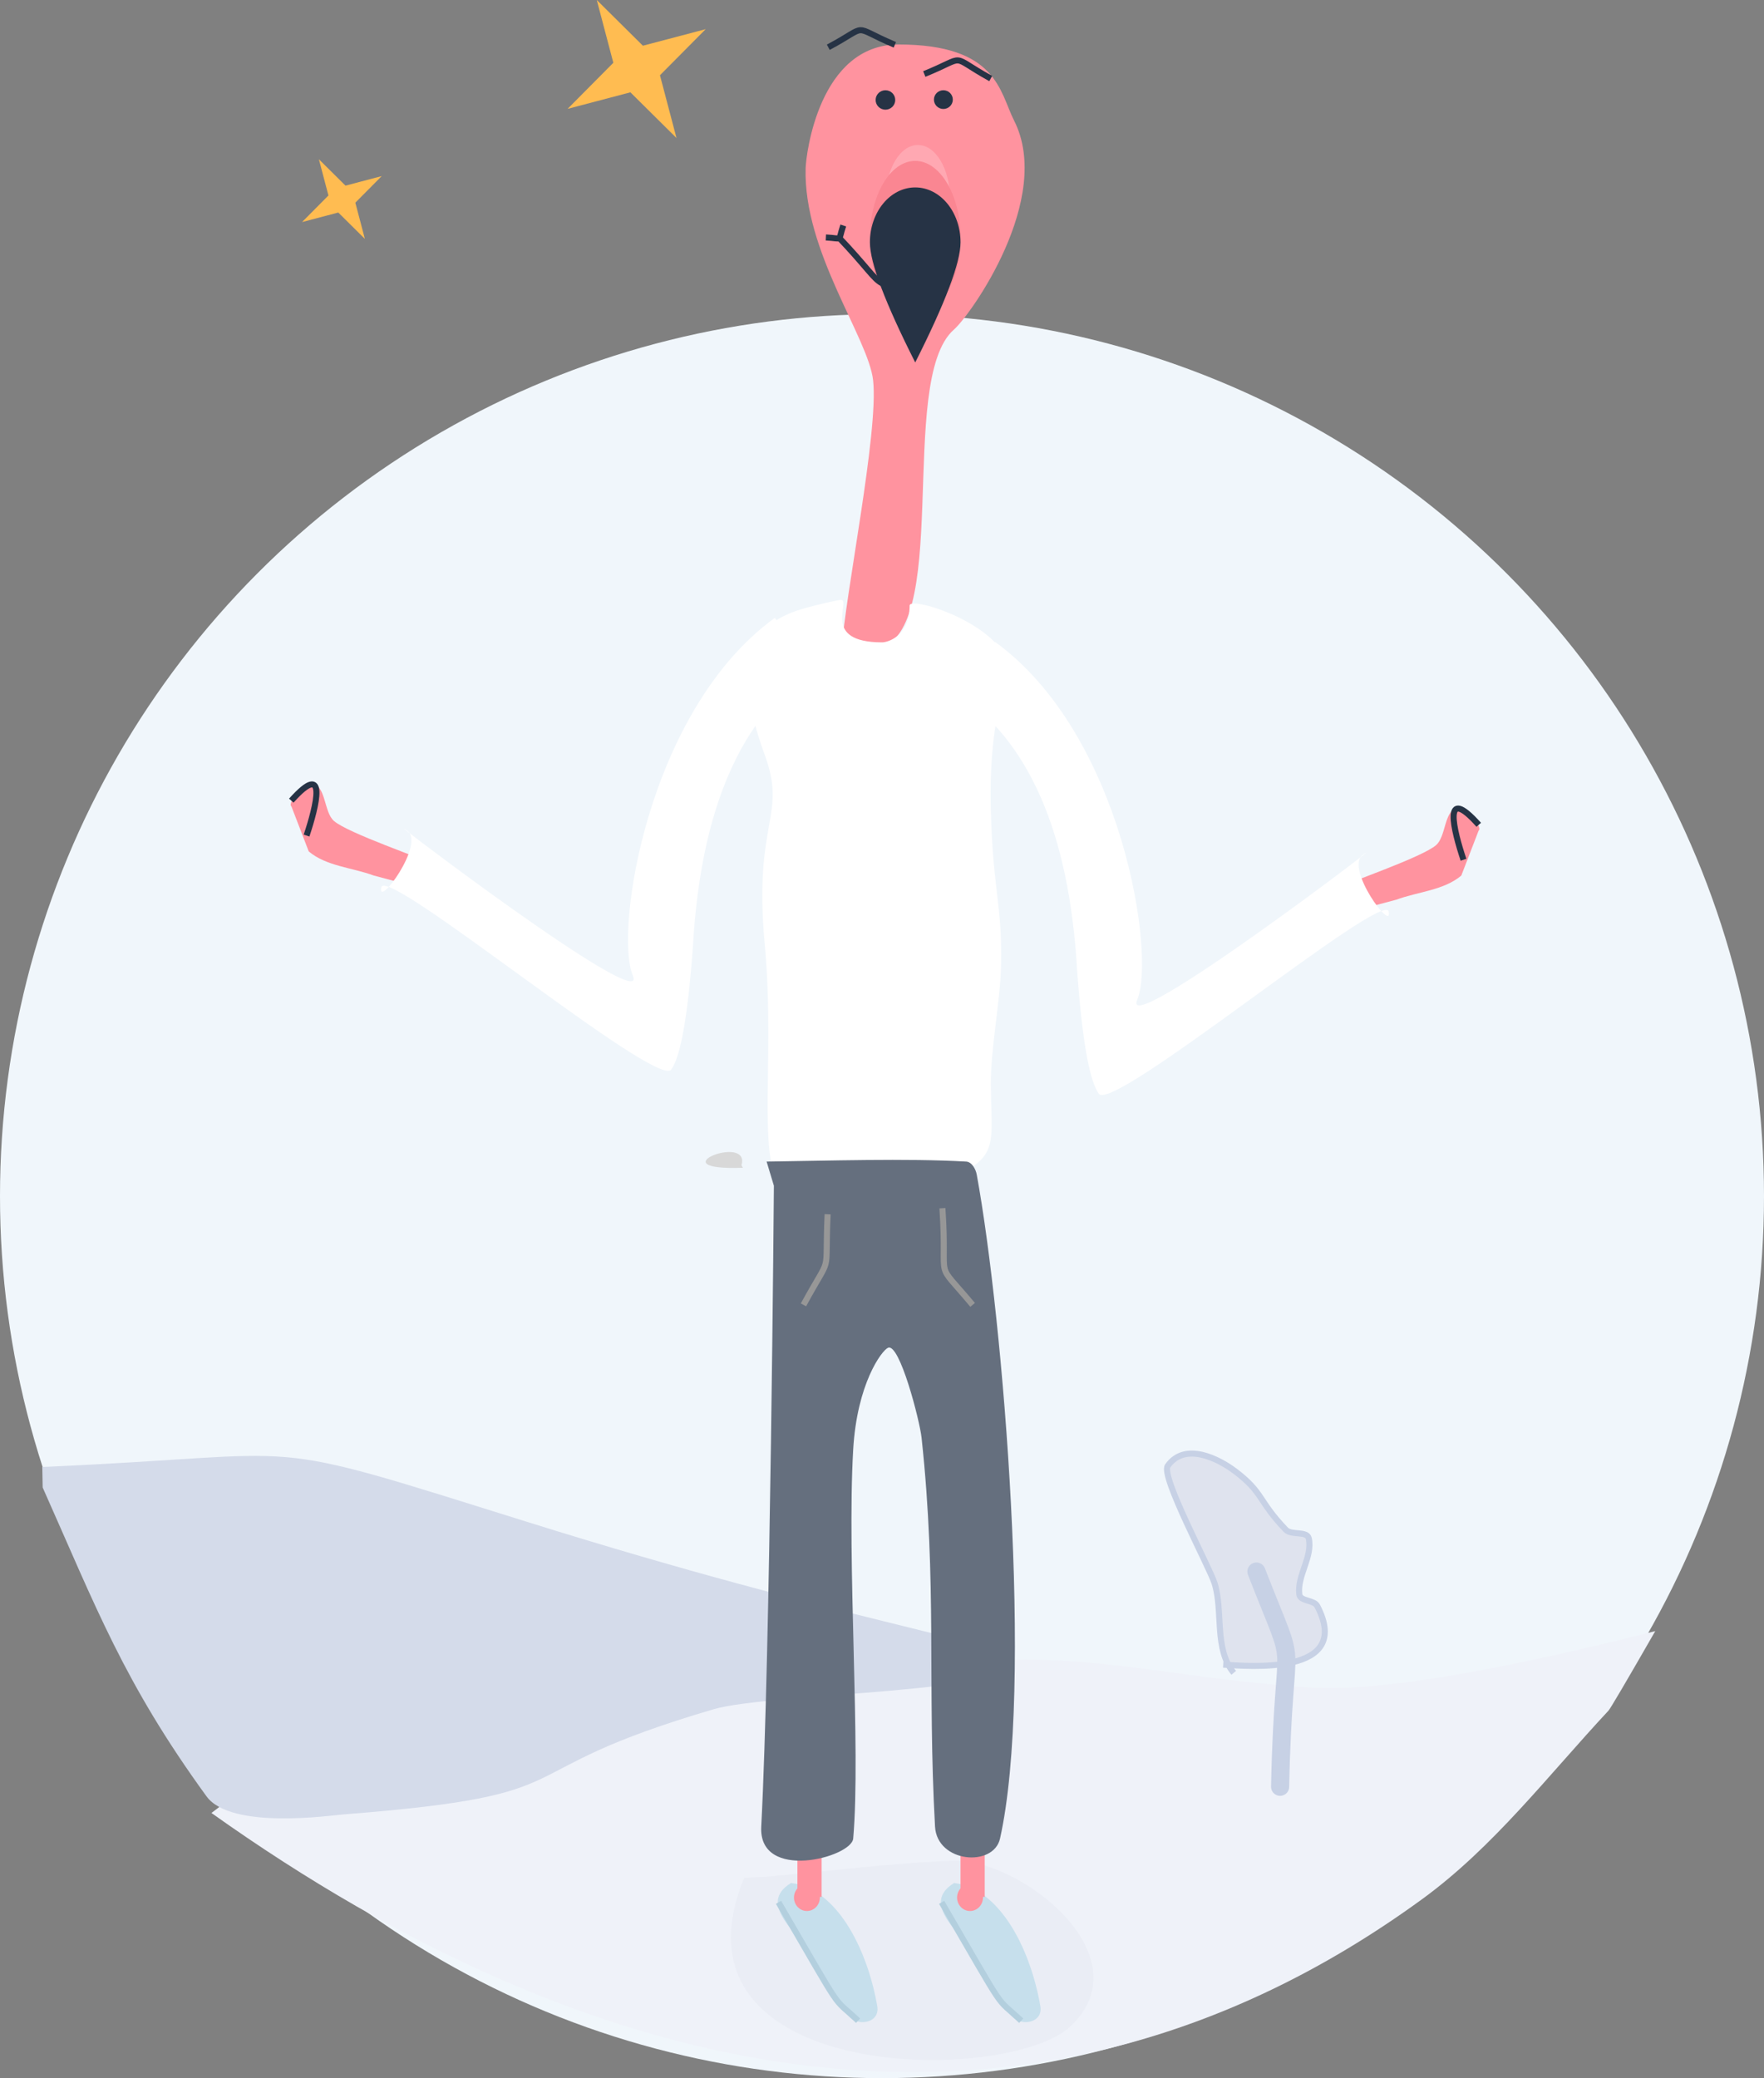 <?xml version="1.0" encoding="UTF-8"?>
<svg width="292px" height="344px" viewBox="0 0 292 344" version="1.1" xmlns="http://www.w3.org/2000/svg" xmlns:xlink="http://www.w3.org/1999/xlink">
    <rect x="0" y="0" width="292" height="344" fill="#808080" stroke="none"/>
    <!-- Generator: Sketch 46.2 (44496) - http://www.bohemiancoding.com/sketch -->
    <title>Group 73</title>
    <desc>Created with Sketch.</desc>
    <defs></defs>
    <g id="App" stroke="none" stroke-width="1" fill="none" fill-rule="evenodd">
        <g id="Group-73">
            <g id="Group-2" transform="translate(175.374, 112.374) rotate(-380) translate(-175.374, -112.374) translate(143.874, 80.874)" fill="#90D7DE">
                <path d="M20.058,13.458 L42.838,13.458 L42.838,18.001 C42.838,18.001 37.858,17.87 37.858,22.188 C37.858,26.507 42.838,26.571 42.838,26.571 L42.838,36.018 C42.838,36.018 37.858,35.86 37.858,40.385 C37.858,44.911 42.838,44.564 42.838,44.564 L42.838,48.791 L20.058,48.791 L20.058,44.542 C20.058,44.564 25.196,45.02 25.196,40.385 C25.196,35.751 20.058,36.018 20.058,36.018 L20.058,26.571 C20.058,26.571 24.989,26.608 24.989,22.188 C24.989,17.768 20.181,18.035 20.058,18.035 L20.058,13.458 Z" id="Rectangle-28" transform="translate(31.448, 31.125) rotate(-30) translate(-31.448, -31.125) "></path>
                <rect id="Rectangle-27" transform="translate(31.401, 31.358) rotate(-300) translate(-31.401, -31.358) " x="26.625" y="8.61" width="9.553" height="45.496" rx="4.777"></rect>
                <rect id="Rectangle-27" transform="translate(22.232, 15.795) rotate(-300) translate(-22.232, -15.795) " x="17.456" y="-7.057" width="9.553" height="45.703" rx="4.777"></rect>
                <rect id="Rectangle-27" transform="translate(40.565, 46.899) rotate(-300) translate(-40.565, -46.899) " x="35.788" y="23.956" width="9.553" height="45.886" rx="4.777"></rect>
            </g>
            <g id="Group-65">
                <circle id="Oval-13" fill="#F0F6FB" cx="146" cy="198" r="146"></circle>
                <path d="M39.498,296.685 C50.981,295.932 62.528,295.84 73.949,294.425 C95.935,291.701 87.37,288.494 110.815,283.222 C125.764,279.861 140.958,277.611 156.153,275.626 C178.598,272.694 192.08,277.72 216.935,279.334 C227.64,280.029 246.662,276.917 274,270 C269.158,278.434 266.577,282.823 266.256,283.168 C256.279,293.874 247.226,305.769 235.383,314.392 C169.533,362.337 97.872,344.831 35,300.107 L39.498,296.685 Z" id="Path-60" fill="#EFF2F9"></path>
                <path d="M123.195,310.824 C109.117,345.061 166.974,345.222 177.277,335.357 C189.439,323.713 168.868,307.56 157.585,308.009 C147.154,308.425 136.782,309.8 126.381,310.695 L123.195,310.824 Z" id="Path-65" fill="#EAEDF5"></path>
                <g id="Group-63" transform="translate(137, 323) scale(-1, 1) translate(-137, -323) translate(128, 311)">
                    <path d="M15.053,0.692 C20.808,4.223 13.707,9.051 11.536,12.887 C9.945,15.698 7.432,19.611 5.765,22.375 C4.433,24.583 0.277,24.038 0.784,21.098 C2.323,12.179 6.972,2.481 14.166,0.845 L15.053,0.692 Z" id="Path-58" fill="#C6DFEC"></path>
                    <ellipse id="Oval-16" fill="#FF939F" cx="12.429" cy="3.111" rx="2.143" ry="2.222"></ellipse>
                    <path d="M3.959,23.491 C8.528,19.189 5.911,23.17 17.128,3.897" id="Path-59" stroke="#B3CFDE"></path>
                </g>
                <g id="Group-63" transform="translate(164, 323) scale(-1, 1) translate(-164, -323) translate(155, 311)">
                    <path d="M15.053,0.692 C20.808,4.223 13.707,9.051 11.536,12.887 C9.945,15.698 7.432,19.611 5.765,22.375 C4.433,24.583 0.277,24.038 0.784,21.098 C2.323,12.179 6.972,2.481 14.166,0.845 L15.053,0.692 Z" id="Path-58" fill="#C6DFEC"></path>
                    <ellipse id="Oval-16" fill="#FF939F" cx="12.429" cy="3.111" rx="2.143" ry="2.222"></ellipse>
                    <path d="M3.959,23.491 C8.528,19.189 5.911,23.17 17.128,3.897" id="Path-59" stroke="#B3CFDE"></path>
                </g>
                <rect id="Rectangle-23" fill="#FF939F" x="132" y="303" width="4" height="11"></rect>
                <rect id="Rectangle-23" fill="#FF939F" x="159" y="303" width="4" height="11"></rect>
                <path d="M7,242.829 C53.626,240.824 41.049,237.463 87.292,251.933 C141.127,268.779 164.62,271.371 166.804,274.818 C170.239,280.241 127.581,280.168 118.176,282.922 C81.71,293.602 99.098,297.042 56.921,300.338 C54.772,300.506 38.229,302.918 34.181,297.348 C20.509,278.531 15.929,266.113 7.064,246.228 L7,242.829 Z" id="Path-64" fill="#D4DBEA"></path>
                <g id="Group-61" transform="translate(45, 0)">
                    <g id="Group-79" transform="translate(106.44, 57.53) scale(-1, 1) translate(-106.44, -57.53) translate(87.44, 7.03)">
                        <path d="M31.112,100.526 C30.625,91.875 24.967,64.548 25.91,55.934 C26.678,48.926 37.495,34.574 37.081,20.783 C37.013,18.541 34.863,0.335 21.695,0.335 C5.359,0.335 4.97,8.196 2.58,12.917 C-3.968,25.847 9.794,45.136 12.521,47.513 C22.178,55.934 12.381,99.116 25.91,100.526 L31.112,100.526 Z" id="Path-26" fill="#FF939F"></path>
                        <g id="Group-60" transform="translate(12.308, 7.909)" fill="#263345">
                            <ellipse id="Oval-3" cx="11.564" cy="1.609" rx="1.623" ry="1.609"></ellipse>
                            <ellipse id="Oval-3" cx="1.973" cy="1.55" rx="1.563" ry="1.55"></ellipse>
                        </g>
                    </g>
                    <path d="M71.813,193.305 C86.288,193.806 70.478,187.507 72.04,192.881" id="Path-37" fill="#D8D8D8" transform="translate(74.89, 192.015) scale(-1, 1) translate(-74.89, -192.015) "></path>
                    <path d="M105.22,146.758 C109.322,145 113.425,143.242 117.527,141.485" id="Path-54" stroke="#00A2F2" transform="translate(111.374, 144.121) scale(-1, 1) translate(-111.374, -144.121) "></path>
                    <polygon id="Star" fill="#FFBC51" points="59.351 15.282 48.956 18.02 56.526 10.391 53.786 0 61.419 7.567 71.813 4.828 64.244 12.458 66.983 22.848"></polygon>
                    <polygon id="Star" fill="#FFBC51" points="10.997 35.18 5 36.76 9.367 32.358 7.787 26.364 12.19 30.729 18.187 29.149 13.82 33.551 15.4 39.545"></polygon>
                    <path d="M80.065,159.775 C80.182,165.776 81.803,173.566 81.753,179.568 C81.69,187.195 80.911,189.97 84.016,192.559 C86.8,194.88 88.028,191.877 90.546,194.64 C95.139,199.68 110.982,200.924 115.451,197.728 C121.016,193.747 117.299,176.665 119.184,156.244 C121.069,135.823 115.428,135.153 119.184,124.947 C126.729,104.446 116.928,101.777 110.91,100.243 C109.232,99.816 106.861,99.281 106.537,99.304 C104.817,99.423 110.006,106.331 99.748,106.331 C98.953,106.331 95.242,105.463 95.195,100.243 C95.178,98.395 76.626,104.391 79.068,112.526 C81.095,118.09 81.991,125.318 81.753,134.21 C81.397,147.549 79.866,149.57 80.065,159.775 Z" id="Path-23" fill="#FFFFFF" transform="translate(100.385, 149.394) scale(-1, 1) translate(-100.385, -149.394) "></path>
                    <g id="Group-3" transform="translate(90, 105)">
                        <g id="Group-6" transform="translate(98.488, 38.929) scale(-1, 1) rotate(-330) translate(-98.488, -38.929) translate(84.988, 33.429)">
                            <path d="M26.618,1.959 C23.591,2.168 10.811,4.724 7.803,4.12 C5.7,3.697 3.937,0.045 1.834,0.465 C0.739,0.684 -0.562,5.38 0.535,5.573 L6.726,10.577 C10.494,11.241 14.264,9.295 18.033,8.654 L26.284,6.432 L26.618,1.959 Z" id="Path-27" fill="#FF939F"></path>
                            <path d="M5.098,8.487 C4.091,3.524 1.891,-4.245 0.022,4.74" id="Path-28" stroke="#263345"></path>
                        </g>
                        <path d="M89.645,62.166 C75.275,61.373 61.838,51.468 49.335,32.453 C42.857,22.879 38.392,17.548 35.941,16.462 C32.265,14.832 12.002,69.504 9.464,66.571 C7.082,63.819 19.397,69.173 17.881,72.514 C14.672,79.585 37.294,25.385 38.228,33.132 C39.163,40.88 62.167,69.912 88.172,72.642" id="Path-4" fill="#FFFFFF" transform="translate(49.401, 44.789) scale(-1, -1) rotate(-330) translate(-49.401, -44.789) "></path>
                    </g>
                    <g id="Group-3" transform="translate(56.5, 146) scale(-1, 1) translate(-56.5, -146) translate(0, 101)">
                        <g id="Group-6" transform="translate(98.488, 38.929) scale(-1, 1) rotate(-330) translate(-98.488, -38.929) translate(84.988, 33.429)">
                            <path d="M26.618,1.959 C23.591,2.168 10.811,4.724 7.803,4.12 C5.7,3.697 3.937,0.045 1.834,0.465 C0.739,0.684 -0.562,5.38 0.535,5.573 L6.726,10.577 C10.494,11.241 14.264,9.295 18.033,8.654 L26.284,6.432 L26.618,1.959 Z" id="Path-27" fill="#FF939F"></path>
                            <path d="M5.098,8.487 C4.091,3.524 1.891,-4.245 0.022,4.74" id="Path-28" stroke="#263345"></path>
                        </g>
                        <path d="M89.645,62.166 C75.275,61.373 61.838,51.468 49.335,32.453 C42.857,22.879 38.392,17.548 35.941,16.462 C32.265,14.832 12.002,69.504 9.464,66.571 C7.082,63.819 19.397,69.173 17.881,72.514 C14.672,79.585 37.294,25.385 38.228,33.132 C39.163,40.88 62.167,69.912 88.172,72.642" id="Path-4" fill="#FFFFFF" transform="translate(49.401, 44.789) scale(-1, -1) rotate(-330) translate(-49.401, -44.789) "></path>
                    </g>
                </g>
                <g id="Group-62" transform="translate(144, 24)">
                    <ellipse id="Oval-15" fill="#FFA8B2" cx="7.941" cy="8.78" rx="5.294" ry="8.78"></ellipse>
                    <ellipse id="Oval-15" fill="#FA8692" cx="7.5" cy="15.366" rx="7.5" ry="12.732"></ellipse>
                    <path d="M7.5,36 C12.5,26.092 15,19.464 15,16.116 C15,11.095 11.642,7.024 7.5,7.024 C3.358,7.024 0,11.095 0,16.116 C0,19.464 2.5,26.092 7.5,36 Z" id="Oval-15" fill="#263345"></path>
                </g>
                <path d="M153,12.251 C160.457,9.234 156.788,9.026 164,13" id="Path-51" stroke="#263345"></path>
                <path d="M137,7.251 C144.457,4.234 140.788,4.026 148,8" id="Path-51" stroke="#263345" transform="translate(142.5, 6.5) rotate(-6) translate(-142.5, -6.5) "></path>
                <path d="M128.105,196.28 C128.105,196.28 127.513,273.939 126.011,302.354 C125.525,311.549 140.963,307.467 141.233,304.337 C142.525,289.372 140.157,258.45 141.233,239.93 C141.864,229.072 145.932,223.567 147,223.101 C148.915,222.265 152.244,235.148 152.551,237.994 C155.149,262.116 153.486,278.977 154.777,302.354 C155.109,308.372 164.466,309.135 165.538,304.337 C171.122,279.339 166.062,218.324 161.682,194.433 C161.516,193.526 160.864,192.332 159.94,192.279 C150.208,191.72 136.646,192.153 126.899,192.279 C127.703,194.946 128.105,196.28 128.105,196.28 Z" id="Path-52" fill="#656F7E"></path>
                <path d="M156,200 C156.887,213.096 154.388,208.087 161,216" id="Path-53" stroke="#979797"></path>
                <path d="M137,201 C136.495,211.94 137.91,206.968 133,216" id="Path-57" stroke="#979797"></path>
                <g id="Group-64" transform="translate(193, 240)" stroke="#C7D1E5">
                    <path d="M9.481,35.556 C13.52,35.782 31.075,37.451 25.051,25.852 C24.506,24.802 22.225,25.102 22.078,23.926 C21.69,20.826 24.294,17.745 23.654,14.687 C23.374,13.348 20.783,14.206 19.839,13.219 C15.194,8.366 16.198,7.121 11.422,3.514 C8.784,1.521 3.171,-1.405 0.297,2.653 C-0.912,4.36 7.204,19.395 8.047,22.072 C9.508,26.713 7.93,32.965 11.223,36.905" id="Path-63" fill="#DFE3EE"></path>
                    <path d="M18.9,55.768 C19.483,27.437 22.331,39.036 14.98,20.144" id="Path-62" stroke-width="3" stroke-linecap="round"></path>
                </g>
            </g>
            <path d="M138.648,39.09 C148.483,49.384 142.558,46.657 156.152,47.835" id="Path-66" stroke="#263345"></path>
            <path d="M136.708,39.307 C139.62,39.446 138.655,40.1 139.589,37.324" id="Path-67" stroke="#263345"></path>
        </g>
    </g>
</svg>